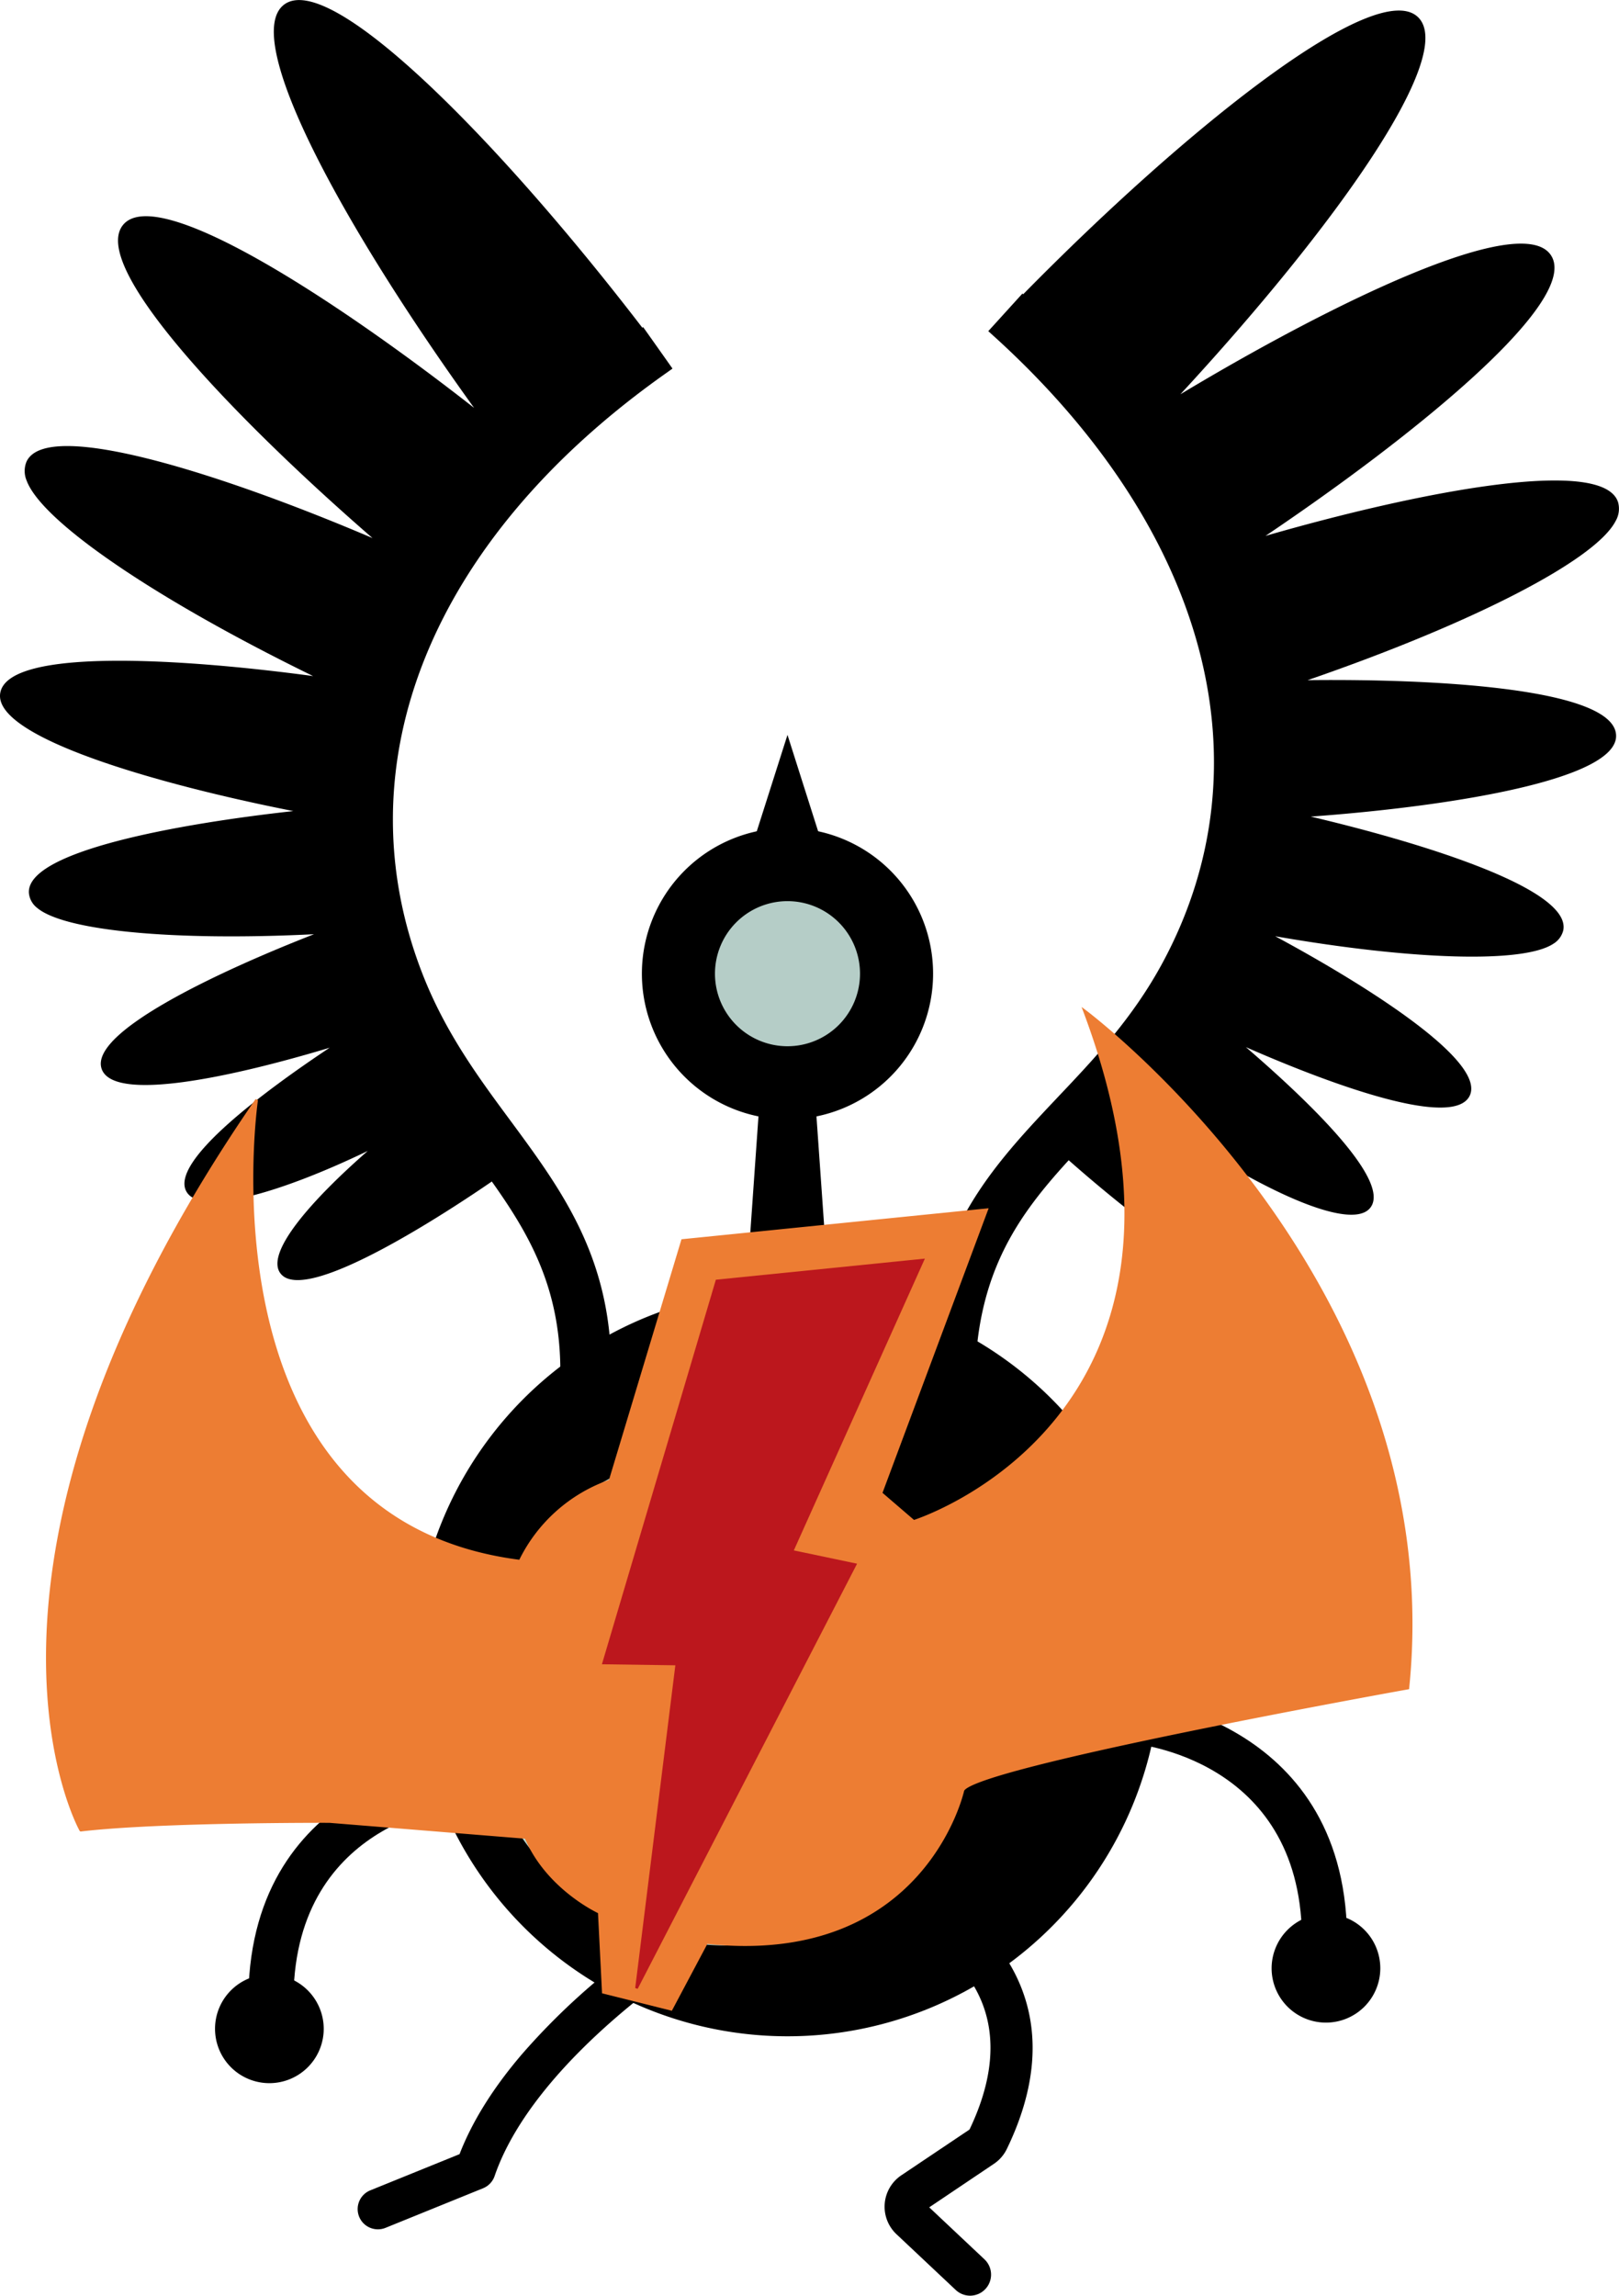 <svg xmlns="http://www.w3.org/2000/svg" viewBox="0 0 610.15 864.83"><defs><style>.cls-1{fill:#bbdcd3;}.cls-2{fill:#b5cdc7;}.cls-3{fill:#ed7d33;stroke:#ed7d33;}.cls-3,.cls-4{fill-rule:evenodd;}.cls-4{fill:#bc171d;stroke:#bc171d;}</style></defs><g id="Capa_2" data-name="Capa 2"><g id="Capa_1-2" data-name="Capa 1"><polygon points="319.53 588.75 274.01 588.75 286.39 412.78 307.15 412.78 319.53 588.75"/><polygon points="309.01 315.32 284.52 315.32 296.78 276.84 309.01 315.32"/><path d="M427.05,639.73c.8.07,79.34,7.24,80.61,89.08l-8.5.13h0l-8.5.13c-1-66.55-62.34-72.18-65-72.39l.67-8.47h0Z"/><path d="M479.23,741.46A20.48,20.48,0,1,0,499.75,721,20.52,20.52,0,0,0,479.23,741.46Z"/><path d="M174.21,662.57c-.79.07-79.33,7.25-80.6,89.09l8.5.12h0l8.5.13c1-66.55,62.34-72.17,64.94-72.38l-.67-8.48h0Z"/><path d="M122,764.3a20.48,20.48,0,1,1-20.51-20.49A20.51,20.51,0,0,1,122,764.3Z"/><path d="M142.44,839.83a7.62,7.62,0,0,1-2.87-14.69l33.62-13.63c4.75-12.29,12.63-24.92,23.48-37.61a255.63,255.63,0,0,1,34.05-32.51,345.61,345.61,0,0,1,43.42-29.88,7.62,7.62,0,0,1,7.43,13.31,337.15,337.15,0,0,0-41.48,28.59c-28,22.57-46.56,45.52-53.69,66.36a7.62,7.62,0,0,1-4.35,4.59L145.3,839.27A7.62,7.62,0,0,1,142.44,839.83Z"/><path d="M365.61,864.83a7.93,7.93,0,0,1-5.42-2.15l-22.33-21a14.24,14.24,0,0,1,1.81-22.19l25.71-17.25c8.72-18.25,10.23-34.52,4.49-48.37-9.72-23.45-37.31-33.28-37.58-33.37a7.93,7.93,0,1,1,5.15-15c1.4.48,34.48,12.1,47,42.17,7.66,18.35,6,39.18-5,61.9a14.2,14.2,0,0,1-4.87,5.59L350.2,831.55,371,851.12a7.93,7.93,0,0,1-5.43,13.71Z"/><path d="M156.12,626.45a140.68,140.68,0,1,0,140.66-140.7A140.66,140.66,0,0,0,156.12,626.45Z"/><path class="cls-1" d="M180.34,639.45A93.45,93.45,0,1,0,273.76,546,93.39,93.39,0,0,0,180.34,639.45Z"/><path d="M208.84,649.45a60.94,60.94,0,1,0,61-60.94A61,61,0,0,0,208.84,649.45Z"/><path d="M351.65,366.81a54.87,54.87,0,1,1-54.87-54.88A54.85,54.85,0,0,1,351.65,366.81Z"/><path class="cls-2" d="M324.11,366.81a27.33,27.33,0,1,1-27.34-27.33A27.33,27.33,0,0,1,324.11,366.81Z"/><path d="M192.24,422c-12-16.23-24.38-33-33-55.06-30.95-79.29,3.32-163.9,91.68-226.29l2.52-1.79-1.77-2.52-7.49-10.58-1.79-2.52-.31.22c-54.29-70.73-117.6-134.8-135-121.73-16.53,12.47,22,83.13,71.59,151.93C127.42,113.51,59.42,68.93,46.39,84.71c-13.16,16,44.24,74.81,94,118C86.28,179.6,17.77,157.05,10,173.9a9.25,9.25,0,0,0,.05,7.18C15.86,196.68,59.22,226,118,254.69,70,248.21,3,243.69.09,261.09c-2.76,16.51,58.55,34.23,110.46,44.46C67.23,310.32,9.71,320.69,10.9,336.47a8,8,0,0,0,3,5.47c10.25,8.8,52,12.62,104.44,10C81.68,366.24,33.51,389,38.32,402.7c4.48,12.72,49.13,3.07,85.91-8-24.23,16.13-60.66,43-53.9,54.31,5.4,9.09,35.61.3,68.27-15.43-21.13,18.47-38.56,38.21-33,46,9.12,12.9,65.69-24.82,79.75-34.48,18.17,25.55,32,51.36,23,100.05l-.55,3,3,.56,12.74,2.36,3.05.56.57-3C238.91,485.19,216.24,454.51,192.24,422Z"/><path d="M398.73,413.24c13.89-14.65,28.22-29.8,39.45-50.63,40.37-74.94,16.67-163.09-63.43-235.78l-2.3-2.08,2.09-2.29,8.7-9.58,2.08-2.29.29.26C448.12,47.25,518.76-8.62,534.4,6.46c14.89,14.39-32,79.83-89.56,142.08C500.63,115,573.57,79,584.56,96.25c11.15,17.44-53,68.86-107.63,105.63,56.49-16.31,127.23-30.35,132.87-12.68a9.19,9.19,0,0,1-.94,7.11c-7.63,14.79-54.22,38.6-116.07,59.92,48.47-.57,115.49,3.1,116.26,20.72.74,16.73-62.29,26.85-115.06,30.68,42.43,10,98.25,27.3,95.16,42.83a8.19,8.19,0,0,1-3.7,5.05c-11.25,7.49-53.15,6.2-104.87-2.81,34.68,18.68,79.71,47.14,73.27,60.15-6,12.08-49.13-2.94-84.31-18.37,22.08,19,55,50.06,46.9,60.48-6.47,8.36-35.4-4-65.89-23.63,18.73,20.9,33.63,42.61,27.16,49.68-10.62,11.69-62.18-32.64-74.95-43.93-21.16,23.14-38,47.07-35,96.51l.19,3.09-3.09.19-12.95.78-3.1.19-.18-3.07C344.71,470.3,371,442.6,398.73,413.24Z"/><path class="cls-3" d="M96.73,414.33S73.42,572.61,196,588.13a59.55,59.55,0,0,1,33.91-30.23l27.3-90.58,114.63-11.57L332,562.54l12.35,10.61S466.63,535,408.68,380.77c0,0,137.49,102.3,121.9,255.15,0,0-165,29.57-167.72,38.62,0,0-14.53,66-96.57,57.25l-13.35,25.13-25.57-6.39-1.52-30.14s-19.51-8.88-27.66-28.19l-74-6s-64.12-.24-93.75,3.26C30.43,689.51-25,590.82,96.73,414.33Z"/><path class="cls-4" d="M270.17,482.56l77.58-7.83-49.29,109.7,23.8,5L239.88,749l15.2-122.14-27.57-.39Z"/></g></g></svg>